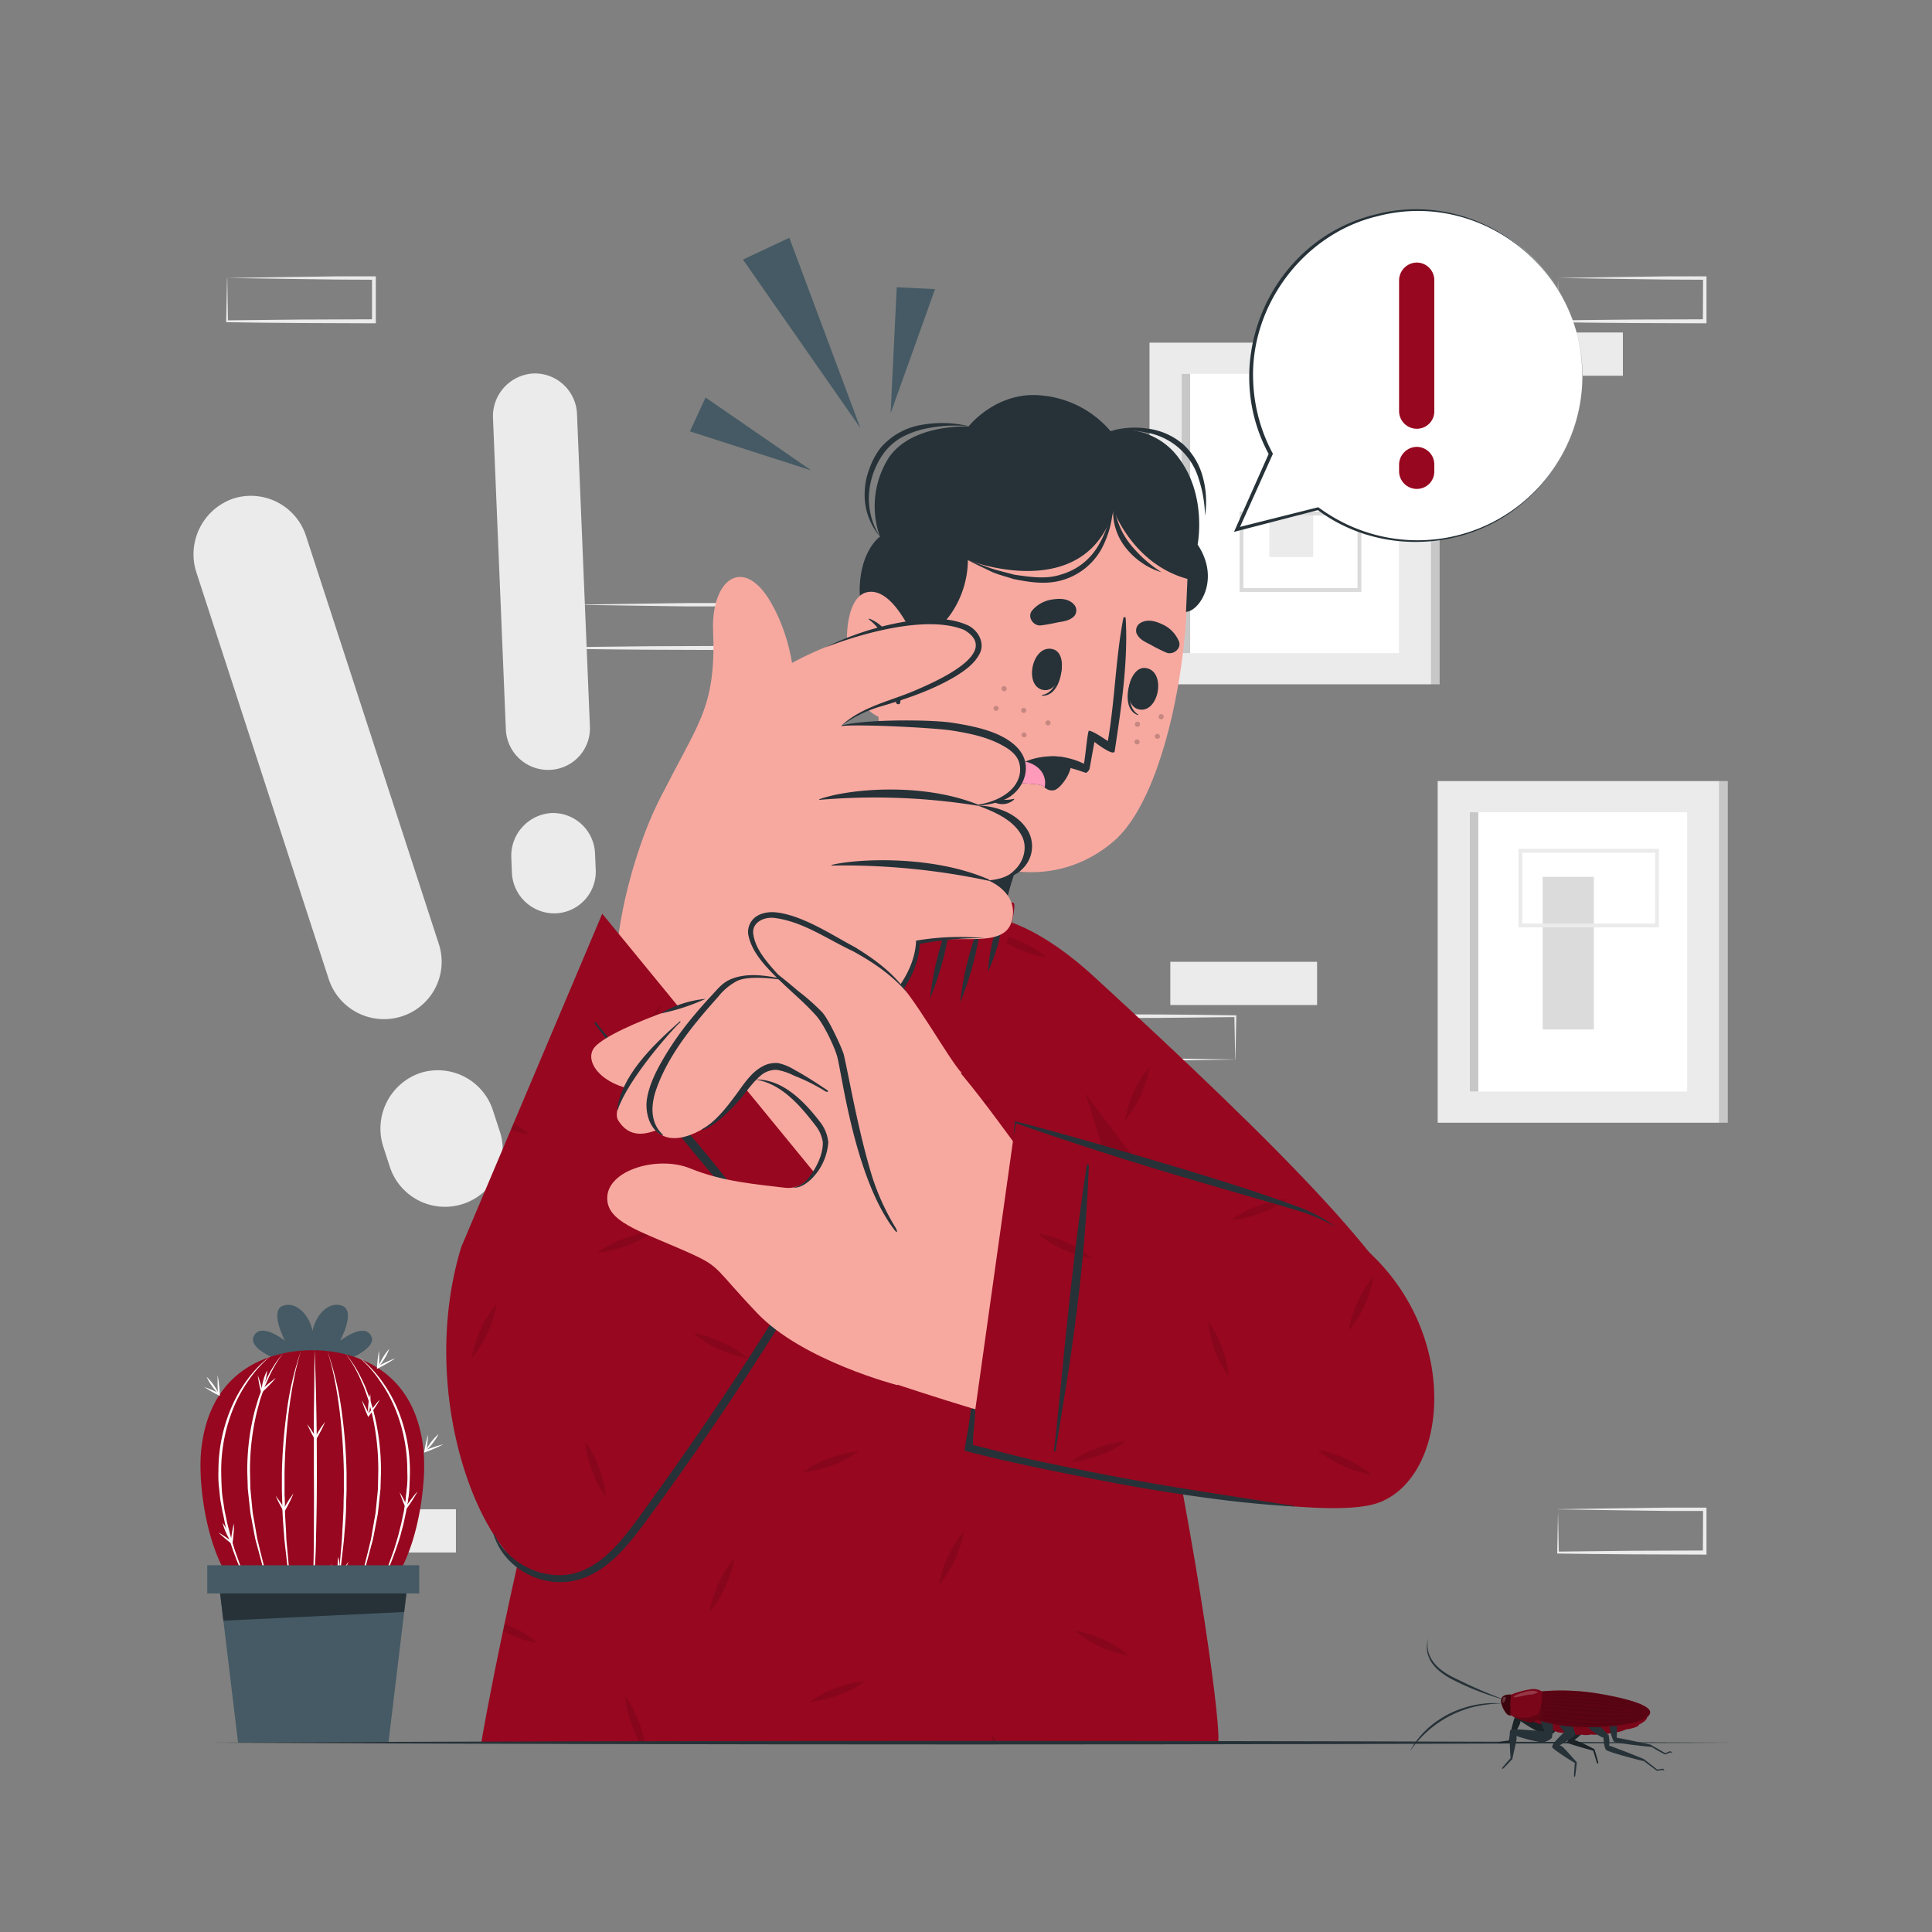 <svg xmlns="http://www.w3.org/2000/svg" viewBox="0 0 500 500"><rect x="0" y="0" width="500" height="500" fill="#808080" stroke="none"/><g id="freepik--background-complete--inject-470"><rect x="382.01" y="86.05" width="37.98" height="11.19" transform="translate(802.01 183.29) rotate(180)" style="fill:#ebebeb"></rect><path d="M403.2,71.94c6.33-.1,22.29-.36,28.41-.42l9.57,0h.46v.46l0,11.19v.5h-.5l-19-.07c-4.73,0-14.26-.14-19-.21H403v-.22l.22-11.19Zm0,0,.23,11.19-.23-.23c4.74-.06,14.26-.16,19-.2l19-.07-.5.5.05-11.19.45.46-9.41-.05c-6-.06-22.34-.31-28.57-.41Z" style="fill:#ebebeb"></path><path d="M360.82,71.94c6.33-.1,22.3-.36,28.41-.42l9.58,0h.45v.46l0,11.19v.5h-.5l-19-.07c-4.73,0-14.27-.14-19-.21h-.23v-.22l.22-11.19Zm0,0,.23,11.19-.23-.23c4.74-.06,14.26-.16,19-.2l19-.07-.5.5,0-11.19.46.46-9.42-.05c-6-.06-22.34-.31-28.57-.41Z" style="fill:#ebebeb"></path><path d="M58.82,71.94c6.32-.1,22.29-.36,28.4-.42l9.58,0h.46v.46l0,11.19v.5h-.5l-19-.07c-4.73,0-14.26-.14-19-.21h-.23v-.22l.23-11.19Zm0,0L59,83.13l-.22-.23c4.74-.06,14.25-.16,19-.2l19-.07-.5.5,0-11.19.46.46-9.42-.05c-6-.06-22.34-.31-28.56-.41Z" style="fill:#ebebeb"></path><rect x="80" y="390.6" width="37.98" height="11.19" transform="translate(197.99 792.38) rotate(180)" style="fill:#ebebeb"></rect><path d="M58.82,376.49c6.32-.11,22.29-.36,28.4-.42l9.58,0h.46v.46l0,11.19v.5h-.5l-19-.07c-4.73,0-14.26-.14-19-.21h-.23v-.22l.23-11.19Zm0,0L59,387.68l-.22-.23c4.74-.06,14.25-.16,19-.2l19-.07-.5.5,0-11.19.46.45-9.42,0c-6-.06-22.34-.31-28.56-.41Z" style="fill:#ebebeb"></path><path d="M149.51,156.48c6.33-.1,22.29-.35,28.41-.41l9.57,0H188v.46l0,11.19v.5h-.5l-19-.07c-4.73,0-14.26-.14-19-.2h-.23v-.22l.22-11.19Zm0,0,.22,11.19-.22-.22c4.74-.07,14.26-.17,19-.21l19-.07-.5.5,0-11.19.46.46-9.41,0c-6-.06-22.34-.32-28.57-.42Z" style="fill:#ebebeb"></path><path d="M403.2,390.58c6.33-.1,22.29-.35,28.41-.41l9.57,0h.46v.46l0,11.19v.51h-.5l-19-.07c-4.73,0-14.26-.14-19-.2H403v-.23l.22-11.19Zm0,0,.23,11.19-.23-.22c4.74-.07,14.26-.17,19-.21l19-.07-.5.5.05-11.19.45.46-9.41,0c-6-.06-22.34-.32-28.57-.42Z" style="fill:#ebebeb"></path><rect x="302.88" y="248.91" width="37.98" height="11.19" style="fill:#ebebeb"></rect><path d="M319.67,274.21c-6.33.1-22.29.36-28.41.42l-9.57,0h-.46v-.46l0-11.19v-.5h.5l19,.07c4.73,0,14.26.14,19,.21h.23V263l-.23,11.19Zm0,0L319.45,263l.22.23c-4.74.06-14.25.16-19,.2l-19,.07.5-.5,0,11.19-.46-.46,9.42.05c6,.06,22.33.31,28.56.41Z" style="fill:#ebebeb"></path><path d="M85.06,253.35,50.78,148a15.24,15.24,0,0,1,9.68-19,15,15,0,0,1,18.76,9.77L113.5,244.1A14.83,14.83,0,0,1,104.08,263,15.05,15.05,0,0,1,85.06,253.35Zm34.8,58.21a15,15,0,0,1-19-9.68l-1.7-5.22a15.21,15.21,0,0,1,9.68-19,15,15,0,0,1,18.75,9.76l1.7,5.22A14.81,14.81,0,0,1,119.86,311.56Z" style="fill:#ebebeb"></path><path d="M130.91,188.72l-3.33-80.63A11.09,11.09,0,0,1,138.1,96.65a10.92,10.92,0,0,1,11.23,10.54l3.33,80.63a10.77,10.77,0,0,1-10.32,11.42A10.94,10.94,0,0,1,130.91,188.72Zm13,47.65a11,11,0,0,1-11.43-10.53l-.16-4a11.08,11.08,0,0,1,10.52-11.43A10.91,10.91,0,0,1,154,221l.17,4A10.8,10.8,0,0,1,143.87,236.37Z" style="fill:#ebebeb"></path><rect x="372.07" y="202.14" width="72.89" height="88.42" style="fill:#ebebeb"></rect><rect x="380.4" y="210.21" width="56.23" height="72.28" style="fill:#fff"></rect><rect x="380.4" y="210.21" width="2.19" height="72.28" style="fill:#c7c7c7"></rect><rect x="444.96" y="202.14" width="2.19" height="88.42" style="fill:#c7c7c7"></rect><rect x="399.24" y="226.92" width="13.26" height="39.5" style="fill:#dbdbdb"></rect><path d="M429.31,240H393V219.68h36.35ZM394,239h34.35V220.68H394Z" style="fill:#ebebeb"></path><rect x="297.49" y="88.68" width="72.89" height="88.42" style="fill:#ebebeb"></rect><rect x="305.82" y="96.75" width="56.23" height="72.28" style="fill:#fff"></rect><rect x="305.82" y="96.75" width="2.19" height="72.28" style="fill:#c7c7c7"></rect><rect x="370.39" y="88.68" width="2.19" height="88.42" style="fill:#c7c7c7"></rect><rect x="328.5" y="115.43" width="11.36" height="28.72" style="fill:#ebebeb"></rect><path d="M352.32,153.19H320.8v-20.8h31.52Zm-30.52-1h29.52v-18.8H321.8Z" style="fill:#dbdbdb"></path></g><g id="freepik--Character--inject-470"><path d="M283.22,252.83c47.52,43.7,82.27,78.14,84.55,95,5.43,40-18.17,41.25-21.93,40.93-25.63-2.21-74.43-78.55-93.89-120.47C234.6,230.87,257.87,229.51,283.22,252.83Z" style="fill:#97071f"></path><path d="M293.42,282.62a27,27,0,0,0-2.3,7.43,30.21,30.21,0,0,0,6.42-14A27.08,27.08,0,0,0,293.42,282.62ZM351.31,337a27.22,27.22,0,0,0-2.29,7.43,27.7,27.7,0,0,0,4.12-6.59,27.15,27.15,0,0,0,2.29-7.42A27.45,27.45,0,0,0,351.31,337Zm-87.06-93.32a27.15,27.15,0,0,0-7.42-2.29,30,30,0,0,0,14,6.41A27.2,27.2,0,0,0,264.25,243.67Zm84,133.79a26.67,26.67,0,0,0-7.41-2.31,30.07,30.07,0,0,0,14,6.43A26.87,26.87,0,0,0,348.27,377.46Zm-32-28.73a27.73,27.73,0,0,0-3.61-6.87,27.29,27.29,0,0,0,1.73,7.57A27.59,27.59,0,0,0,318,356.3,26.93,26.93,0,0,0,316.27,348.73Zm9.22-36.62a27,27,0,0,0-6.87,3.62A27,27,0,0,0,326.2,314a27.66,27.66,0,0,0,6.87-3.63A27.28,27.28,0,0,0,325.49,312.11Z" style="opacity:0.1"></path><path d="M358.13,385.09a20.14,20.14,0,0,1-12.29,3.64c-25.63-2.21-74.43-78.56-93.88-120.47-7-15.07-7.39-24.29-3.71-28.39Z" style="opacity:0.1"></path><path d="M315.14,451.18l-190.55-.32c.48-3.92,32.23-180.67,78.32-221.39,15.83-14,46.11-3.6,49.91-.49C289.69,259.08,317.92,448.89,315.14,451.18Z" style="fill:#97071f"></path><path d="M208.12,307.23a26.64,26.64,0,0,0-2.29,7.43,30.06,30.06,0,0,0,6.41-14A27.39,27.39,0,0,0,208.12,307.23Zm-22.19,102.6a27.56,27.56,0,0,0-2.3,7.41,30.21,30.21,0,0,0,6.42-14A27.74,27.74,0,0,0,185.93,409.83Zm59.41-7a26.9,26.9,0,0,0-2.32,7.41,29.62,29.62,0,0,0,6.43-14A27.41,27.41,0,0,0,245.34,402.82Zm19-159.11h0l-.08,0a27.15,27.15,0,0,0-7.42-2.29,27.37,27.37,0,0,0,6.58,4.12c.82.36,1.64.7,2.48,1C265.37,245.54,264.86,244.61,264.34,243.71ZM276,321.53a27.19,27.19,0,0,0-7.41-2.29,26.89,26.89,0,0,0,6.57,4.12,27.89,27.89,0,0,0,7.42,2.31A27.14,27.14,0,0,0,276,321.53Zm9.62,102.81a27.16,27.16,0,0,0-7.42-2.3,26.76,26.76,0,0,0,6.58,4.12,27.07,27.07,0,0,0,7.41,2.3A27.51,27.51,0,0,0,285.6,424.34Zm-152.91-3.21c-.7-.31-1.41-.6-2.12-.87-.14.63-.27,1.25-.4,1.87l1.68.83a27.3,27.3,0,0,0,7.41,2.29A27.2,27.2,0,0,0,132.69,421.13Zm54.17-73.76a27,27,0,0,0-7.41-2.31,26.67,26.67,0,0,0,6.59,4.13,27.45,27.45,0,0,0,7.41,2.3A27.31,27.31,0,0,0,186.86,347.37ZM256.76,449a21,21,0,0,0,.25,2.11h1.15A22.68,22.68,0,0,0,256.76,449ZM213.19,256.24a27.66,27.66,0,0,0-3.63-6.87,27.65,27.65,0,0,0,1.73,7.57,27.32,27.32,0,0,0,3.63,6.87A26.93,26.93,0,0,0,213.19,256.24Zm26,84.47a27.57,27.57,0,0,0-3.61-6.87A30.19,30.19,0,0,0,241,348.28,27.3,27.3,0,0,0,239.21,340.71Zm-84.16,39.16a27.2,27.2,0,0,0-3.63-6.85,29.83,29.83,0,0,0,5.36,14.42A27.65,27.65,0,0,0,155.05,379.87Zm10.37,65.89a27.24,27.24,0,0,0-3.61-6.87,27.3,27.3,0,0,0,1.74,7.57,33.88,33.88,0,0,0,2,4.47h1.27A31.44,31.44,0,0,0,165.42,445.76Zm118.46-71a27.59,27.59,0,0,0-6.87,3.61A30,30,0,0,0,291.45,373,26.59,26.59,0,0,0,283.88,374.75ZM216.4,436.84a27.47,27.47,0,0,0-6.88,3.61A30.05,30.05,0,0,0,224,435.09,26.21,26.21,0,0,0,216.4,436.84ZM161.46,320.56a30.85,30.85,0,0,0-5.74,2.82h0c-.08.23-.15.47-.22.7a29.65,29.65,0,0,0,6.66-1.65,27.45,27.45,0,0,0,6.87-3.62A27.3,27.3,0,0,0,161.46,320.56Zm53.11,56.86A27.28,27.28,0,0,0,207.7,381a26.93,26.93,0,0,0,7.57-1.73,27.55,27.55,0,0,0,6.88-3.63A27.28,27.28,0,0,0,214.57,377.42Zm35.08-91.15a28.27,28.27,0,0,0-6.87,3.61,30,30,0,0,0,14.44-5.34A26.93,26.93,0,0,0,249.65,286.27Z" style="opacity:0.1"></path><path d="M244.53,262.08C233.23,261.9,219,241,215.15,226c-.26-1,3.54-10.23,7.63-21.62,2.46-6.92,5-14.68,6.86-21.94.37-1.49,42.7,22.56,42.7,22.56S264,219,260.91,231.69a16.13,16.13,0,0,0-.44,3.06c0,.14,0,.31-.06.51C259.9,241.14,255.45,262.24,244.53,262.08Z" style="fill:#f7a9a0"></path><path d="M232.39,183.29c-1,12.8-.85,44.36,23.29,51a28.31,28.31,0,0,0,4.71.93,1.7,1.7,0,0,0,.07-.52,18.68,18.68,0,0,1,.43-3c3.13-12.69,11.46-26.76,11.46-26.76S241.81,187.59,232.39,183.29Z" style="fill:#263238"></path><path d="M238.44,127.44c-9.73,14.42-15.42,63-7.25,76.67C243,224,269.46,233.65,288.13,217.8c18.09-15.36,24.39-78.74,14.6-91.93C288.32,106.45,252.82,106.14,238.44,127.44Z" style="fill:#f7a9a0"></path><path d="M274.8,172c0-.13-.29.11-.3.25-.5,3.33-1.62,7.06-4.81,7.62-.1,0-.12.19,0,.19C273.43,180.19,274.87,175.22,274.8,172Z" style="fill:#263238"></path><path d="M272.47,168c-5.26-1.36-7.6,9.25-2.73,10.51S276.87,169.13,272.47,168Z" style="fill:#263238"></path><path d="M292.82,175.68c.05-.12.22.21.19.35-.82,3.26-1.2,7.14,1.54,8.88.08.05,0,.21-.07.18C291,183.79,291.52,178.64,292.82,175.68Z" style="fill:#263238"></path><path d="M296.5,172.88c5.38.75,3.49,11.45-1.49,10.76S292,172.26,296.5,172.88Z" style="fill:#263238"></path><path d="M269.3,161.86a43.36,43.36,0,0,0,4.39-.78c1.69-.31,3.06-.39,4.33-1.64a2.3,2.3,0,0,0,.09-2.81c-1.37-1.69-3.53-1.81-5.57-1.51a8.34,8.34,0,0,0-5.34,2.78C265.73,159.5,267.3,162,269.3,161.86Z" style="fill:#263238"></path><path d="M301.86,168.9a41.1,41.1,0,0,1-4-2c-1.52-.8-2.81-1.27-3.66-2.84a2.29,2.29,0,0,1,.73-2.71c1.8-1.21,3.9-.7,5.77.18a8.32,8.32,0,0,1,4.3,4.22C306,167.68,303.73,169.64,301.86,168.9Z" style="fill:#263238"></path><path d="M267.89,197.94c4.53-.77,9.77.91,13.08,2.06.39,0,.89-.65,1-1v0l1.27-7c.82.66,5,3.75,5.24,2.43,1.66-11,3.51-23.16,2.85-34.42a.31.31,0,0,0-.62,0c-2,10.47-2.17,21.23-4,31.78-1.36-.88-3.57-2.45-4.88-2.7-.38,0-1,7.48-1.33,8.57,0,0-6.21-3.4-12.36-1.11C266.55,197.09,265.74,198.3,267.89,197.94Z" style="fill:#263238"></path><path d="M272.71,204.53c2-.25,6.51-7.14,3.41-8.28s-10.95-.66-14.65,3.55c-3.25,3.69,6.8,2.57,8.19,3.52C270.82,204.11,271.26,204.72,272.71,204.53Z" style="fill:#263238"></path><path d="M269.67,203.33a7.77,7.77,0,0,0,.66.47c.61-2.4-.58-5.65-5-6.71a10.7,10.7,0,0,0-3.89,2.69C258.24,203.48,268.28,202.38,269.67,203.33Z" style="fill:#ff9abb"></path><path d="M256.3,204.35c.62.93,1.18,2.14,2.35,2.49a8.79,8.79,0,0,0,3.68-.09.11.11,0,0,1,.1.19,4.5,4.5,0,0,1-4.51.92c-1.42-.57-1.89-2-2-3.42C255.94,204.24,256.21,204.22,256.3,204.35Z" style="fill:#263238"></path><path d="M229.42,165.64c11.51,3.69,21.05-8.77,21.06-20.68,0,0,30.12,11.77,37.75-12.87,0,0,5,13.89,19.08,17.73l-.37,8.53c3.42-.14,9-8.39,3-17.42,0,0,2.51-12.6-4.84-22.33a17.52,17.52,0,0,0-17.68-7,26.5,26.5,0,0,0-17.64-9.23c-11.84-1.35-19.12,8-19.12,8s-16.15-.84-21.46,9.47a23.39,23.39,0,0,0-1.46,19.05s-4.92,3.36-5.25,13.19C222.26,158.31,226,164.53,229.42,165.64Z" style="fill:#263238"></path><path d="M288.08,129.71a29.6,29.6,0,0,1-1.43,6.12,25.84,25.84,0,0,1-2.57,5.63,16.26,16.26,0,0,1-9.41,7.2c-3.89,1.33-8.13.65-12.19.07-2-.56-4.06-1-6-1.65s-3.94-1.45-6-2.12c1.87,1,3.79,1.86,5.7,2.8s4,1.38,6.05,2.08c4.15.84,8.57,1.56,12.85.25a17,17,0,0,0,10-8.05A25.54,25.54,0,0,0,288.08,129.71Z" style="fill:#263238"></path><path d="M250.64,110.28a29.64,29.64,0,0,0-12.09-.33,17.83,17.83,0,0,0-10.69,6,19.65,19.65,0,0,0-2.91,5.5,18,18,0,0,0-1.17,6.07,16.54,16.54,0,0,0,3.94,11.32,18.21,18.21,0,0,1-2.8-11.27,20.33,20.33,0,0,1,4.1-10.69,15.17,15.17,0,0,1,4.34-3.7,22.85,22.85,0,0,1,5.43-2.08A37.87,37.87,0,0,1,250.64,110.28Z" style="fill:#263238"></path><path d="M287.4,111.55A30.38,30.38,0,0,1,297,112,17.16,17.16,0,0,1,310.25,124a32.65,32.65,0,0,1,1.61,9.47,24.06,24.06,0,0,0-.52-9.8,17.62,17.62,0,0,0-5.06-8.61,17.42,17.42,0,0,0-9.09-4.11A22.73,22.73,0,0,0,287.4,111.55Z" style="fill:#263238"></path><path d="M300.59,148.09a33.3,33.3,0,0,1-8.2-7.4,20.17,20.17,0,0,1-2.71-4.7,24.7,24.7,0,0,1-1.46-5.37,13.79,13.79,0,0,0,.38,5.74,15,15,0,0,0,2.61,5.23,18.63,18.63,0,0,0,4.22,4A17.37,17.37,0,0,0,300.59,148.09Z" style="fill:#263238"></path><path d="M238.33,169.41s-6.19-17.93-14-16.13-6.15,25.7,1,30.94A8.42,8.42,0,0,0,237.35,183Z" style="fill:#f7a9a0"></path><path d="M225,160.12c-.13-.05-.2.12-.11.2,4.94,3.85,6.41,9.87,6.94,15.82-1.07-2.54-3-4.31-6.34-3.12-.18.06-.1.33.06.34a5.18,5.18,0,0,1,5,3.3,24.25,24.25,0,0,1,1.36,5.18c.12.57,1.1.56,1.07-.07v-.14C235.08,174.55,232.39,163,225,160.12Z" style="fill:#263238"></path><g style="opacity:0.2"><path d="M258.42,183.55a.67.67,0,0,1-1.27-.42.68.68,0,0,1,.84-.42A.67.67,0,0,1,258.42,183.55Z"></path><path d="M271.86,187.31a.67.67,0,0,1-1.27-.42.66.66,0,0,1,.84-.42A.67.67,0,0,1,271.86,187.31Z"></path><path d="M265.66,190.41a.67.67,0,0,1-1.27-.42.67.67,0,0,1,1.27.42Z"></path><path d="M260.5,178.44a.67.67,0,0,1-.84.43.67.67,0,1,1,.84-.43Z"></path><path d="M265.57,184.07a.66.66,0,0,1-.84.42.66.66,0,1,1,.42-1.26A.68.68,0,0,1,265.57,184.07Z"></path><path d="M301.15,185.69a.67.67,0,1,1-.43-.84A.66.66,0,0,1,301.15,185.69Z"></path><path d="M295,187.65a.66.66,0,0,1-.84.42.67.67,0,0,1-.42-.84.66.66,0,1,1,1.26.42Z"></path><path d="M294.91,192.23a.67.67,0,0,1-1.27-.42.68.68,0,0,1,.84-.42A.67.67,0,0,1,294.91,192.23Z"></path><path d="M300.17,190.76a.66.66,0,0,1-.84.42.67.67,0,0,1-.43-.84.67.67,0,0,1,1.27.42Z"></path></g><path d="M211.62,227.68S216,207,218.43,206.63s12.42,19.31,21.89,23.64,20.35,3,21.92,3.35-3.88,18.57-5.83,22.54c-2.3,4.67-6.36,8.95-13.64,7.29C229.3,260.37,212.51,237.47,211.62,227.68Z" style="fill:#97071f"></path><path d="M219.86,212.17a45.8,45.8,0,0,1-5.15,16,45.6,45.6,0,0,1,5.15-16Z" style="fill:#263238"></path><path d="M259.82,235.27a46,46,0,0,1-4.15,16.24,45.55,45.55,0,0,1,4.15-16.24Z" style="fill:#263238"></path><path d="M254,237.89a80.82,80.82,0,0,1-5.52,21.57A80.35,80.35,0,0,1,254,237.89Z" style="fill:#263238"></path><path d="M246.2,236.86a80.45,80.45,0,0,1-5.52,21.57,80.73,80.73,0,0,1,5.52-21.57Z" style="fill:#263238"></path><path d="M238,232.51a80.81,80.81,0,0,1-5.51,21.57A80.33,80.33,0,0,1,238,232.51Z" style="fill:#263238"></path><path d="M231.21,227.18a72.69,72.69,0,0,1-5.24,20.5,72.69,72.69,0,0,1,5.24-20.5Z" style="fill:#263238"></path><path d="M225.07,220.08a57.58,57.58,0,0,1-5.37,18,57.24,57.24,0,0,1,5.37-18Z" style="fill:#263238"></path><path d="M150.39,404.05c18-7.73,57.25-72.84,75.08-139.94,2.76-10.38-55.7-38.6-60.69-28.26-6.29,13-42,85.63-43.06,89.62C112.46,359.19,138.18,409.29,150.39,404.05Z" style="fill:#f7a9a0"></path><path d="M170.65,207.18c9.36-19.53,14.75-23.1,13.9-43.78-.56-13.56,7.86-19.74,14.94-7.52,11.58,20,4.79,47.71-.33,56.64Z" style="fill:#f7a9a0"></path><path d="M159.25,253.74s-.71-15.16,7.21-37c5.47-15.07,21-46.53,68.07-55.31,11.16-2.09,28.54,2.85,11.55,12.88-12.06,7.12-21.87,8-28.13,13.4,0,0,21.36,8.91,23,20.17.73,5,2.43,18.82,2.22,29.73a43.21,43.21,0,0,1-5.53.92s2.35,14.17-12.18,25.53Z" style="fill:#f7a9a0"></path><path d="M174,203.24c7.35-4.06,23.09-12.42,38.33-14.77,16.94-2.62,50.26-3.09,52.07,9.43,1.32,9.18-11.39,10.48-11.39,10.48s13.82,2.71,13.2,11.26c-.57,7.8-10.46,8.21-10.46,8.21s8.1,3.09,6.11,10.49c-2.4,8.91-19,1-29.19,7.91C230.35,247.8,174,203.24,174,203.24Z" style="fill:#f7a9a0"></path><path d="M212.09,206.82c7.55-2.68,26.25-4.39,40.68,1.28.33.12.41.44.09.39A168.09,168.09,0,0,0,212.12,207C212,207,212,206.85,212.09,206.82Z" style="fill:#263238"></path><path d="M215.23,223.84c6.75-1.65,26.1-2.55,40.53,3.7.33.14.38.46.06.39A180.67,180.67,0,0,0,215.25,224C215.15,224,215.14,223.86,215.23,223.84Z" style="fill:#263238"></path><path d="M246.41,189.07c-4.32-.7-23.56-1.7-28.52-1.18-.12,0-.16-.17,0-.19,7.31-1.69,23.58-1.41,28.37-.68s10.64,1.85,14.67,4.52c6.09,4,4.57,8.83,3.87,10.52a9.43,9.43,0,0,1-4.28,4.62,19.06,19.06,0,0,1-7.52,1.77c-.12,0-.16-.18,0-.19,3.79-.52,8.48-2.46,10.24-6a6.65,6.65,0,0,0,.46-5.11c-.71-2-2.5-3.26-4.26-4.23C255.4,190.69,250.85,189.78,246.41,189.07Z" style="fill:#263238"></path><path d="M253,208.45c5.06.15,10.59,2.12,13.21,6.87a8.14,8.14,0,0,1-1.56,9.51,7.29,7.29,0,0,1-5.18,2.32,7.32,7.32,0,0,0,3-1.87c2.5-2.27,3.56-6.07,1.92-9.05-2.22-4.14-7.1-6.17-11.43-7.78Z" style="fill:#263238"></path><path d="M217.86,187.7c5.37-4.92,12.81-6.31,19.29-9.15,4.86-2.11,22.25-9.6,12.43-15.5-9.52-4-26.59.84-36,4.52A74.44,74.44,0,0,1,234,160.92c5.31-.91,11.13-1.41,16.25.81,2.8,1.16,4.82,4.68,3.23,7.54-1.33,2.55-3.77,4.25-6.09,5.71-6.21,3.71-13.13,6-20,8a33.42,33.42,0,0,0-9.5,4.74Z" style="fill:#263238"></path><path d="M212,305c3.79-13.39,8.4-27.91,12.74-41.16l.07-.21a40.58,40.58,0,0,0,4.5-4.21c4-4.32,7.37-9.59,7.76-15.57l0-.41a66.76,66.76,0,0,1,17.9-.62,81.62,81.62,0,0,0-17.32,1.54l.4-.48c-.14,6.3-3.57,12-7.7,16.52a41,41,0,0,1-4.47,4.26l.25-.36-3.4,10.22c-3.32,9.81-7.11,20.78-10.76,30.48Z" style="fill:#263238"></path><path d="M155.86,236.47l63.3,77.28s-51.6,84.09-68.79,94.25c-19.92,11.77-44.53-41-31-85.26Z" style="fill:#97071f"></path><path d="M210.41,303.06a36,36,0,0,0-2.29,4.17,26.64,26.64,0,0,0-2.29,7.43,27.94,27.94,0,0,0,4.12-6.59,36.09,36.09,0,0,0,1.45-3.79Zm-86,40.93a27.34,27.34,0,0,0-2.3,7.43,27.19,27.19,0,0,0,4.12-6.59,26.86,26.86,0,0,0,2.3-7.41A27.71,27.71,0,0,0,124.37,344Zm42.42-77.34a27,27,0,0,0-2.3,7.42,30.18,30.18,0,0,0,6.42-14A27,27,0,0,0,166.79,266.65Zm20.07,80.72a27,27,0,0,0-7.41-2.31,26.67,26.67,0,0,0,6.59,4.13,27.45,27.45,0,0,0,7.41,2.3A27.31,27.31,0,0,0,186.86,347.37Zm-54-56.62-.69,1.63a23.36,23.36,0,0,0,4.87,1.26A23.13,23.13,0,0,0,132.89,290.75Zm22.16,89.12a27.2,27.2,0,0,0-3.63-6.85,29.83,29.83,0,0,0,5.36,14.42A27.65,27.65,0,0,0,155.05,379.87Zm6.41-59.31a28.27,28.27,0,0,0-6.87,3.61A29.92,29.92,0,0,0,169,318.82,27.3,27.3,0,0,0,161.46,320.56Z" style="opacity:0.1"></path><path d="M200.87,322.36c-24.94-26-42.76-52.31-47-57.45-.2-.25.21-.54.4-.29,3.93,5.27,28.78,33.24,47.07,57.42C201.52,322.32,201.11,322.61,200.87,322.36Z" style="fill:#263238"></path><path d="M212.11,303.84a.46.46,0,0,0-.72.58c1.72,2.3,5.91,8.25,6,8.81.07.38-8.6,14.1-11.42,18.76q-8.41,13.86-17.38,27.38T170,386.24c-2.93,4.06-5.8,8.23-9,12.06-2.9,3.42-6.29,6.62-10.53,8.28-7.53,3-16.67-.52-21.14-7.06a16.81,16.81,0,0,1-1.47-2.66c0-.08-.19,0-.16.05,2.32,8.09,10.79,13.28,19,12.47,9.92-1,16.36-10.08,21.75-17.45q10-13.64,19.41-27.68t18.3-28.57c2.93-4.79,13.37-22.52,13.43-22.93S213.07,305,212.11,303.84Z" style="fill:#263238"></path><path d="M354.42,382.22c-19.24,3.61-64.82-4.57-127.1-25.51-10.18-3.43,0-68.44,11.2-65.95,14.12,3.14,93.89,23.66,97.71,25.27C368.43,329.65,367.21,379.82,354.42,382.22Z" style="fill:#f7a9a0"></path><path d="M270.42,306.19c-3.5-3.5-20.83-29.56-28.3-35.11s-39.44-14.56-47.43-14.82-35.82,9.35-40.67,14.6c-3.89,4.21,3.63,13.41,19.66,11.27,15-2,18.46-3.22,22.83-2.75s17.82,10.26,17,16.69c-.49,3.78-3.62,12.17-10.46,11.31s-15.85-1.48-24.44-5-22.61.67-21.39,8.67c.87,5.72,9.75,8,21.84,13.5,7.53,3.45,5.93,3.78,16.93,15.32,11.71,12.29,36.24,18.6,36.24,18.6Z" style="fill:#f7a9a0"></path><path d="M240.64,268.24c-9.43-6.34-30.67-15.91-47.22-15.16-11.19.51-37.15,31-33.43,36.87s9.36,3.44,17.26-1.2c2.88-1.69,16.43-14.48,20.64-12.31,6.06,3.13,18.3,17.5,18.3,17.5Z" style="fill:#f7a9a0"></path><path d="M159.73,287.13c1.13-8.53,8.51-16,16.18-22.78.11-.11.29.07.17.18-2,1.71-13.55,14.74-16.2,22.66C159.85,287.28,159.72,287.21,159.73,287.13Z" style="fill:#263238"></path><path d="M240.64,268.24c-9.43-6.34-30.67-15.91-47.22-15.16-11.19.51-28.3,32.46-24.58,38.35s12,2.84,19.61-4.18c2.45-2.27,9.16-13.33,13.37-11.15,6.06,3.12,20.91,11,20.91,11Z" style="fill:#f7a9a0"></path><path d="M181.7,292.24c3.38-1.84,6.3-5.6,8.57-8.66,2-2.66,3.91-5.85,6.88-7.49a6.94,6.94,0,0,1,4.3-.95,13.8,13.8,0,0,1,4.32,1.82c1.58.85,3.11,1.79,4.63,2.75s2,1.32,3.54,2.32c.63.41.29.79-.41.36a47.81,47.81,0,0,0-8-4,15.93,15.93,0,0,0-4.42-1.5,5.94,5.94,0,0,0-4.35,1.57c-2.54,2.16-4.26,5.19-6.6,7.56s-5.19,5.32-8.34,6.44C181.64,292.55,181.56,292.31,181.7,292.24Z" style="fill:#263238"></path><path d="M167.45,284.3c.66-4,2.74-7.85,4.79-11.27a80.13,80.13,0,0,1,7.39-10.26c1.39-1.66,2.82-3.3,4.3-4.88s2.77-3.28,4.64-4.21c5.12-2.55,11.82-.67,14.36-.3.15,0,.15.27,0,.25-2.08-.27-8.83-1.25-12.07.19a15.21,15.21,0,0,0-4.95,4.09c-1.25,1.41-2.5,2.81-3.71,4.24-4.94,5.83-9.78,12.41-12.33,19.68-1.42,4-1.71,8.64,1.63,11.79.12.11,0,.28-.17.21C168,292.11,166.88,287.75,167.45,284.3Z" style="fill:#263238"></path><path d="M248.92,277.73c-3.49-3.7-12.65-20.53-17.82-25s-26.88-18.59-34-15.48c-9,3.91,5.88,17.65,12.88,23s9.79,17.35,9.79,17.35Z" style="fill:#f7a9a0"></path><path d="M199.66,251c2.4,1.65,4.68,3.59,6.9,5.47a57.05,57.05,0,0,1,6.27,5.55c1.83,2.08,5.23,9.59,5.54,10.91,1.44,6.1,3.59,19.2,7.3,31.44a60.85,60.85,0,0,0,6,13.18c.64,1,.74,2-.35.54-10.24-13.57-13.46-40.5-14.68-44.74-.77-2.68-3.48-8.29-5.32-10.38-3.67-4.19-8.19-7.55-11.9-11.7C199.24,251.1,199.49,250.88,199.66,251Z" style="fill:#263238"></path><path d="M208,258.76c-5-4-13.44-10.4-14.39-17.2a4.87,4.87,0,0,1,2.2-4.44c2.92-1.79,6.36-.94,9.34-.05,5.8,1.93,10.85,5.24,16.18,8.1,5.16,3.17,10.1,6.79,13.51,11.86-3.82-4.59-8.89-8-14.06-10.85-6.72-3.14-12.93-7.66-20.3-8.61-2.61-.34-5.75,1-5.56,3.92.49,4.31,3.88,7.8,6.68,11,2,2.21,4.21,4.24,6.4,6.29Z" style="fill:#263238"></path><path d="M182.61,258.5A53.09,53.09,0,0,1,171,262.28a27.81,27.81,0,0,1,11.61-3.78Z" style="fill:#263238"></path><path d="M195.42,279.37c7.23-.15,12.85,5.82,16.94,11.16a10.14,10.14,0,0,1,2,5.11,14.82,14.82,0,0,1-4.47,9.58c-1.26,1.17-2.9,2.28-4.68,2.16a6.66,6.66,0,0,0,4.14-2.66c1.93-2.48,3.62-5.89,3.6-9a8.9,8.9,0,0,0-1.82-4.34c-4-5.19-8.87-11-15.7-12Z" style="fill:#263238"></path><path d="M262.84,290.43,251,374.82s87.4,21.19,106,14c21.58-8.35,21.62-59.52-21.5-76.33Z" style="fill:#97071f"></path><path d="M330,310.79h0a35.68,35.68,0,0,0-4.49,1.32,27,27,0,0,0-6.87,3.62A27,27,0,0,0,326.2,314a30.74,30.74,0,0,0,5.5-2.69Zm-46.11,64a27.59,27.59,0,0,0-6.87,3.61A30,30,0,0,0,291.45,373,26.59,26.59,0,0,0,283.88,374.75Zm32.39-26a27.73,27.73,0,0,0-3.61-6.87,27.29,27.29,0,0,0,1.73,7.57A27.59,27.59,0,0,0,318,356.3,26.93,26.93,0,0,0,316.27,348.73Zm32,28.73a26.67,26.67,0,0,0-7.41-2.31,30.07,30.07,0,0,0,14,6.43A26.87,26.87,0,0,0,348.27,377.46ZM276,321.53a27.19,27.19,0,0,0-7.41-2.29,26.89,26.89,0,0,0,6.57,4.12,27.89,27.89,0,0,0,7.42,2.31A27.14,27.14,0,0,0,276,321.53ZM351.31,337a27.22,27.22,0,0,0-2.29,7.43,27.7,27.7,0,0,0,4.12-6.59,27.15,27.15,0,0,0,2.29-7.42A27.45,27.45,0,0,0,351.31,337Z" style="opacity:0.1"></path><path d="M281.8,301.68c-1.34,36-7.83,67.1-8.56,73.75,0,.31-.54.22-.49-.09,1.06-6.49,3.86-43.8,8.51-73.76C281.32,301.23,281.81,301.33,281.8,301.68Z" style="fill:#263238"></path><path d="M335,389.73c-11-1.72-22-3.38-33-5.21s-21.86-4-32.73-6.28c-6-1.27-11.51-2.85-17.47-4.27,0-3.24.47-5.08.59-9,0-.49-1.14-.57-1.18-.08-.33,4.25-1.82,10.48-1.54,10.56,10.76,2.86,22.45,5.15,33.37,7.31s22,4,33.13,5.39c6.24.79,12.49,1.35,18.76,1.74A.08.08,0,0,0,335,389.73Z" style="fill:#263238"></path><path d="M262.27,294.54c.13-1.45.24-2.91.4-4.37C269.81,292,276.92,294,284,296c17.48,5.17,35,10.11,52.16,16.39a40.47,40.47,0,0,1,9.64,5.22,45.4,45.4,0,0,0-10-4.33c-17.46-5.15-35-10-52.33-15.67-6.94-2.24-13.85-4.54-20.74-7l.26-.17c-.23,1.37-.51,2.73-.77,4.09Z" style="fill:#263238"></path></g><g id="freepik--Lines--inject-470"><polygon points="222.66 110.77 192.28 67.17 204.28 61.54 222.66 110.77" style="fill:#455a64"></polygon><polygon points="209.97 121.75 178.56 111.64 182.59 102.87 209.97 121.75" style="fill:#455a64"></polygon><polygon points="230.49 106.96 232.08 74.34 241.99 74.82 230.49 106.96" style="fill:#455a64"></polygon></g><g id="freepik--Plant--inject-470"><path d="M80.88,354c-5.67,0-17.14-4.47-15.21-8.21s7.84,1.06,8.09,1.21c-.17-.28-4-7.76-.59-9.05s6.86,2.3,7.71,6.45c.86-4.15,4.23-7.79,7.72-6.45s-.42,8.77-.59,9.05c.25-.15,6.19-4.88,8.08-1.21S86.55,354,80.88,354Z" style="fill:#455a64"></path><path d="M109.51,384.58a70.31,70.31,0,0,1-1.44,9.3c-1.35,6.09-3.56,12-6.73,16a58.68,58.68,0,0,1-20.52,3.86,58.68,58.68,0,0,1-20.52-3.86c-6.76-8.45-9.17-25.83-8.21-34.77,1.75-16.14,11.39-22.31,19.76-24.52h0a35.55,35.55,0,0,1,9-1.15c8.21,0,26.28,3,28.74,25.68A50.49,50.49,0,0,1,109.51,384.58Z" style="fill:#97071f"></path><path d="M81.42,349.39c.23,5.36.36,10.73.46,16.09S82,376.2,82,381.57s-.06,10.72-.21,16.09a130.34,130.34,0,0,1-1.13,16l.21-2,.11-2c.09-1.34.09-2.68.13-4q.1-4,.12-8c0-5.36.07-10.72,0-16.08l0-16.09C81.34,360.12,81.35,354.76,81.42,349.39Z" style="fill:#fff"></path><path d="M77.93,349.5A67.59,67.59,0,0,0,76,357.29c-.53,2.62-.92,5.26-1.26,7.91a155.39,155.39,0,0,0-1.1,16l0,4c0,1.34,0,2.67.07,4,0,2.67.24,5.34.36,8,0,1.33.19,2.66.3,4l.36,4,.91,8c-.44-2.64-.87-5.28-1.26-7.94l-.46-4c-.15-1.33-.32-2.66-.4-4-.22-2.67-.42-5.35-.47-8,0-1.34-.12-2.68-.1-4v-4a138.86,138.86,0,0,1,1.27-16A78.9,78.9,0,0,1,77.93,349.5Z" style="fill:#fff"></path><path d="M73.29,350.17a33.26,33.26,0,0,0-4.07,7.08c-.27.63-.56,1.24-.8,1.88l-.69,1.92-.34,1c-.11.32-.19.65-.28,1l-.55,2a63.32,63.32,0,0,0-1.85,16.17l.09,4.08.39,4.07.2,2c.1.67.23,1.34.35,2l.69,4a16.94,16.94,0,0,0,.43,2l.48,2,1,4,2.42,7.84c-.94-2.57-1.84-5.15-2.76-7.74l-1.07-4-.54-2a19.4,19.4,0,0,1-.48-2l-.76-4.05c-.12-.67-.26-1.35-.36-2l-.22-2-.44-4.1L64,381.14A61.17,61.17,0,0,1,66,364.82l.6-2c.1-.33.19-.66.3-1l.37-1L68,359c.26-.64.57-1.25.86-1.88A31.12,31.12,0,0,1,73.29,350.17Z" style="fill:#fff"></path><path d="M69.87,351.1a29.56,29.56,0,0,0-5.55,6.16,36,36,0,0,0-3.95,7.26,42.31,42.31,0,0,0-3.12,16.14c0,1.38.06,2.76.11,4.14s.22,2.75.46,4.12l.31,2.05.42,2c.13.68.28,1.35.46,2l.51,2c.35,1.34.78,2.66,1.18,4l1.39,3.92,1.55,3.86,1.69,3.81A81.37,81.37,0,0,1,59,397.19c-.36-1.35-.79-2.69-1-4.06l-.44-2.05L57.17,389c-.26-1.37-.34-2.77-.5-4.16s-.19-2.79-.14-4.19a41.76,41.76,0,0,1,3.33-16.36A36,36,0,0,1,64,357.05a33,33,0,0,1,2.7-3.19A22.74,22.74,0,0,1,69.87,351.1Z" style="fill:#fff"></path><path d="M84.69,349.54a78.9,78.9,0,0,1,3.73,15.63,138.68,138.68,0,0,1,1.27,16l0,4c0,1.34-.08,2.68-.11,4,0,2.68-.25,5.35-.47,8-.08,1.34-.25,2.67-.4,4l-.46,4c-.39,2.65-.82,5.3-1.26,7.94l.91-8,.36-4c.11-1.33.25-2.66.3-4,.12-2.68.34-5.34.36-8,0-1.34.1-2.68.07-4l0-4a152.44,152.44,0,0,0-1.1-16c-.34-2.65-.73-5.29-1.26-7.91A67.08,67.08,0,0,0,84.69,349.54Z" style="fill:#fff"></path><path d="M89.34,350.21a31.21,31.21,0,0,1,4.38,6.93c.29.62.6,1.24.86,1.87l.74,1.93.37,1c.11.33.2.66.31,1l.59,2a61.17,61.17,0,0,1,2,16.32l-.12,4.12-.44,4.1-.22,2.05c-.1.68-.24,1.35-.36,2l-.76,4a20.23,20.23,0,0,1-.48,2l-.54,2-1.07,4c-.92,2.59-1.82,5.17-2.76,7.74l2.42-7.84,1-4,.48-2a16.94,16.94,0,0,0,.43-2l.69-4c.12-.67.25-1.34.35-2l.2-2,.4-4.07.08-4.08A63.45,63.45,0,0,0,96.06,365l-.55-2c-.09-.33-.17-.66-.27-1l-.35-1-.68-1.92c-.25-.64-.54-1.25-.81-1.88A32.73,32.73,0,0,0,89.34,350.21Z" style="fill:#fff"></path><path d="M92.75,351.13a22.81,22.81,0,0,1,3.13,2.77,31.61,31.61,0,0,1,2.7,3.19,36.57,36.57,0,0,1,4.19,7.25,41.92,41.92,0,0,1,3.32,16.35c0,1.4-.07,2.8-.13,4.2s-.25,2.79-.5,4.16l-.34,2.07-.44,2.05c-.25,1.37-.68,2.7-1,4.05a81.46,81.46,0,0,1-6.35,15.43l1.7-3.81,1.54-3.87,1.4-3.91c.39-1.33.82-2.65,1.18-4l.5-2c.18-.67.33-1.35.46-2l.42-2,.31-2.05c.25-1.36.31-2.74.47-4.11s.15-2.76.1-4.14a42.09,42.09,0,0,0-3.12-16.14,36.31,36.31,0,0,0-4-7.27A30.08,30.08,0,0,0,92.75,351.13Z" style="fill:#fff"></path><path d="M79.5,368.56a35.19,35.19,0,0,1,2.37,3.58h-.43c.41-.72.83-1.44,1.27-2.14.22-.35.45-.7.68-1s.47-.68.73-1c-.15.39-.33.76-.5,1.14s-.36.75-.55,1.12c-.38.73-.78,1.46-1.2,2.18l-.22.37-.21-.37A37.14,37.14,0,0,1,79.5,368.56Z" style="fill:#fff"></path><path d="M81.48,366.7a15.59,15.59,0,0,1,.18,5.56,15,15,0,0,1-.18-5.56Z" style="fill:#fff"></path><path d="M98.08,349.56a36.16,36.16,0,0,1,0,4.29l-.36-.23c.73-.39,1.47-.75,2.23-1.1.37-.18.75-.35,1.13-.51s.77-.32,1.17-.45c-.34.24-.7.46-1.05.68l-1.06.64c-.73.41-1.45.81-2.19,1.18l-.39.2,0-.43A38.42,38.42,0,0,1,98.08,349.56Z" style="fill:#fff"></path><path d="M100.75,349.08a14.2,14.2,0,0,1-1.22,2.51,13.89,13.89,0,0,1-1.66,2.25,15.27,15.27,0,0,1,2.88-4.76Z" style="fill:#fff"></path><path d="M93.63,362.39a36.21,36.21,0,0,1,1.94,3.83l-.42-.05c.48-.67,1-1.33,1.5-2,.26-.33.53-.65.8-1s.55-.63.84-.92c-.2.37-.42.72-.63,1.07s-.45.71-.68,1.05c-.46.69-.94,1.36-1.43,2l-.26.35-.17-.4A36.57,36.57,0,0,1,93.63,362.39Z" style="fill:#fff"></path><path d="M95.81,360.78a13.7,13.7,0,0,1,0,2.79,14.54,14.54,0,0,1-.48,2.75,13.71,13.71,0,0,1,0-2.79A13.56,13.56,0,0,1,95.81,360.78Z" style="fill:#fff"></path><path d="M85.57,404.77a35.19,35.19,0,0,1,2.37,3.58h-.43c.4-.72.83-1.44,1.27-2.14.22-.35.45-.7.68-1s.47-.68.73-1c-.15.38-.33.76-.5,1.14s-.36.75-.55,1.12c-.38.73-.78,1.46-1.2,2.17l-.22.38-.21-.37A38.18,38.18,0,0,1,85.57,404.77Z" style="fill:#fff"></path><path d="M87.55,402.91a14.56,14.56,0,0,1,.34,2.77,13.76,13.76,0,0,1-.16,2.79,15,15,0,0,1-.18-5.56Z" style="fill:#fff"></path><path d="M66.7,355.89A36.68,36.68,0,0,1,67.94,360l-.42-.13c.6-.57,1.21-1.13,1.84-1.68l1-.8c.33-.25.65-.52,1-.76-.26.33-.54.64-.81.95s-.56.61-.85.91q-.87.9-1.77,1.74l-.32.3-.1-.42A37.25,37.25,0,0,1,66.7,355.89Z" style="fill:#fff"></path><path d="M69.13,354.68a13.31,13.31,0,0,1-.48,2.75,12.7,12.7,0,0,1-1,2.62,14.14,14.14,0,0,1,.48-2.75A13.3,13.3,0,0,1,69.13,354.68Z" style="fill:#fff"></path><path d="M110.78,371.33a37.91,37.91,0,0,1-.46,4.27l-.33-.27q1.16-.45,2.34-.84c.39-.13.79-.26,1.19-.37s.8-.23,1.21-.32c-.37.2-.75.37-1.12.56s-.75.35-1.13.51c-.77.33-1.54.64-2.31.92l-.41.15.07-.42A35.72,35.72,0,0,1,110.78,371.33Z" style="fill:#fff"></path><path d="M113.48,371.16a14,14,0,0,1-1.5,2.35,13.63,13.63,0,0,1-1.9,2.05,13.68,13.68,0,0,1,1.5-2.36A13.52,13.52,0,0,1,113.48,371.16Z" style="fill:#fff"></path><path d="M71.34,387.11a36.82,36.82,0,0,1,2.4,3.55h-.43c.4-.73.82-1.45,1.25-2.15.22-.36.44-.71.67-1s.46-.69.71-1c-.14.4-.32.77-.49,1.15s-.35.76-.53,1.13q-.56,1.11-1.17,2.19l-.22.38-.21-.37A36.18,36.18,0,0,1,71.34,387.11Z" style="fill:#fff"></path><path d="M73.29,385.23a15.6,15.6,0,0,1,.24,5.56,15.6,15.6,0,0,1-.24-5.56Z" style="fill:#fff"></path><path d="M56.52,396.6A33,33,0,0,1,60.08,399l-.4.17c.1-.83.22-1.65.35-2.47.07-.4.15-.81.23-1.22s.17-.81.28-1.22c0,.42,0,.84,0,1.25s-.05.83-.08,1.25c-.07.82-.15,1.65-.26,2.47l-.06.43-.34-.27A37.38,37.38,0,0,1,56.52,396.6Z" style="fill:#fff"></path><path d="M57.63,394.12A14.31,14.31,0,0,1,59,396.55a13.31,13.31,0,0,1,.92,2.64,15.45,15.45,0,0,1-2.3-5.07Z" style="fill:#fff"></path><path d="M52.84,358.94a36.3,36.3,0,0,1,3.95,1.68l-.36.24c-.06-.83-.1-1.65-.12-2.48,0-.42,0-.83,0-1.25s0-.83,0-1.24c.09.4.15.82.22,1.23s.11.82.15,1.23c.09.83.16,1.65.21,2.48l0,.43-.39-.19A37.31,37.31,0,0,1,52.84,358.94Z" style="fill:#fff"></path><path d="M53.46,356.31a15.26,15.26,0,0,1,3.22,4.53,13.45,13.45,0,0,1-1.81-2.12A14.08,14.08,0,0,1,53.46,356.31Z" style="fill:#fff"></path><path d="M103.42,386.16a37.08,37.08,0,0,1,2,3.78l-.43,0c.47-.68,1-1.35,1.46-2l.78-1c.27-.31.53-.64.82-.94-.19.37-.4.73-.61,1.09s-.43.71-.65,1.06c-.45.7-.91,1.39-1.39,2.06l-.26.35-.17-.39A35.15,35.15,0,0,1,103.42,386.16Z" style="fill:#fff"></path><path d="M105.56,384.49a15.3,15.3,0,0,1-.35,5.56,15.3,15.3,0,0,1,.35-5.56Z" style="fill:#fff"></path><polygon points="56.71 410.24 105.44 410.24 100.53 450.98 61.61 450.98 56.71 410.24" style="fill:#455a64"></polygon><polygon points="56.71 410.24 57.81 419.43 104.6 417.18 105.44 410.24 56.71 410.24" style="fill:#263238"></polygon><rect x="53.64" y="405.09" width="54.86" height="7.29" style="fill:#455a64"></rect></g><g id="freepik--speech-bubble--inject-470"><path d="M409.52,97.24a42.83,42.83,0,0,1-68.37,34.39l-21,5.36,8.74-19.54a42.84,42.84,0,1,1,80.62-20.21Z" style="fill:#fff"></path><path d="M409.52,97.24a43.18,43.18,0,0,1-16.1,33.53c-14.86,12.16-37.1,12.71-52.48,1.15l.3.06-21,5.44-.88.23.37-.84,8.7-19.56,0,.43c-13.36-24.47.58-55.8,27.72-62.22,26.74-6.87,53.55,14.23,53.32,41.78Zm0,0C409.63,69.76,383,48.88,356.33,56c-19.06,4.59-32.95,23.28-32,42.83a42.69,42.69,0,0,0,5.1,18.61l-.1.22-8.78,19.52-.51-.6,21-5.28.17,0,.14.1A43.39,43.39,0,0,0,351.6,137a42.66,42.66,0,0,0,57.92-39.79Z" style="fill:#263238"></path><path d="M362.08,106.36V72.55a4.64,4.64,0,0,1,4.6-4.6,4.56,4.56,0,0,1,4.52,4.6v33.81a4.51,4.51,0,0,1-4.52,4.6A4.59,4.59,0,0,1,362.08,106.36Zm4.6,20.17a4.59,4.59,0,0,1-4.6-4.6v-1.68a4.64,4.64,0,0,1,4.6-4.6,4.56,4.56,0,0,1,4.52,4.6v1.68A4.51,4.51,0,0,1,366.68,126.53Z" style="fill:#97071f"></path></g><g id="freepik--Table--inject-470"><path d="M52.85,451c126.3-.61,268-.61,394.3,0-126.3.62-268,.62-394.3,0Z" style="fill:#263238"></path></g><g id="freepik--Cockroach--inject-470"><path d="M389.37,439.9a69.29,69.29,0,0,1-13-5c-4.4-2.16-8.25-5.54-6.78-10.9-1,5.19,2.8,8.35,7.06,10.36a126.28,126.28,0,0,0,12.69,5.51Z" style="fill:#263238"></path><path d="M364.84,453.33c3.9-7.51,12.21-12.1,20.52-12.54,1.19-.06,2.39,0,3.57,0-1.18.12-2.37.12-3.54.28a28.09,28.09,0,0,0-20.55,12.25Z" style="fill:#263238"></path><path d="M393,445.05a43.48,43.48,0,0,0,6.61,3.87c.25.05,2.37-.08,2.69-.65.11-.18.51-1,.36-1.15-.37-.45-8.43-3.31-8.94-3.46a2.56,2.56,0,0,0-1.3-.09C392.25,443.68,392.78,444.81,393,445.05Z" style="fill:#263238"></path><path d="M400.82,442.82c-.38.25,0,3.69.19,4s1.32.91,1.55.72a7.61,7.61,0,0,0,.88-2.82C403.39,444.13,401.08,442.64,400.82,442.82Z" style="fill:#263238"></path><path d="M392.4,443.57c-.49.41-1.93,6.71-1.9,7s.24.45.44.08,2.39-4.29,2.49-4.74a2.36,2.36,0,0,0,0-1.21C393.33,444.42,392.62,443.39,392.4,443.57Z" style="fill:#263238"></path><path d="M390.58,450.45c-.28,0-2.71.35-2.89.44s-.08.29.15.29,2.79-.22,2.9-.27S390.84,450.44,390.58,450.45Z" style="fill:#263238"></path><g style="opacity:0.3"><path d="M393,445.05a43.48,43.48,0,0,0,6.61,3.87c.25.05,2.37-.08,2.69-.65.11-.18.51-1,.36-1.15-.37-.45-8.43-3.31-8.94-3.46a2.56,2.56,0,0,0-1.3-.09C392.25,443.68,392.78,444.81,393,445.05Z"></path><path d="M400.82,442.82c-.38.25,0,3.69.19,4s1.32.91,1.55.72a7.61,7.61,0,0,0,.88-2.82C403.39,444.13,401.08,442.64,400.82,442.82Z"></path><path d="M392.4,443.57c-.49.41-1.93,6.71-1.9,7s.24.45.44.08,2.39-4.29,2.49-4.74a2.36,2.36,0,0,0,0-1.21C393.33,444.42,392.62,443.39,392.4,443.57Z"></path><path d="M390.58,450.45c-.28,0-2.71.35-2.89.44s-.08.29.15.29,2.79-.22,2.9-.27S390.84,450.44,390.58,450.45Z"></path></g><path d="M407.49,450.31a37.5,37.5,0,0,0,3.07-2.71c.13-.29-2.23-.69-2.61-.53a16,16,0,0,0-2.4,3.88C405.67,451.13,407.28,450.46,407.49,450.31Z" style="fill:#263238"></path><path d="M412.38,453.1c-.61-.2-6.75-1.83-6.83-2.15s1.32-.73,1.94-.64a40.53,40.53,0,0,1,5.08,2.35C412.75,452.83,412.64,453.18,412.38,453.1Z" style="fill:#263238"></path><path d="M413.27,456.21c.14.32.43.24.35-.09s-.83-3.12-1-3.32-.35,0-.28.3S413.22,456.07,413.27,456.21Z" style="fill:#263238"></path><g style="opacity:0.3"><path d="M407.49,450.31a37.5,37.5,0,0,0,3.07-2.71c.13-.29-2.23-.69-2.61-.53a16,16,0,0,0-2.4,3.88C405.67,451.13,407.28,450.46,407.49,450.31Z"></path><path d="M412.38,453.1c-.61-.2-6.75-1.83-6.83-2.15s1.32-.73,1.94-.64a40.53,40.53,0,0,1,5.08,2.35C412.75,452.83,412.64,453.18,412.38,453.1Z"></path><path d="M413.27,456.21c.14.32.43.24.35-.09s-.83-3.12-1-3.32-.35,0-.28.3S413.22,456.07,413.27,456.21Z"></path></g><path d="M392.53,440c-.44.9.56,2.24,2.54,4.08s3.47,2.18,3.81,2.06a5.08,5.08,0,0,0,2.81,1.47,4.78,4.78,0,0,0,3.23.8,3.11,3.11,0,0,0,2.31.34,2.7,2.7,0,0,0,1.87.12,5.66,5.66,0,0,0,2.67,0,6.12,6.12,0,0,0,2.73-.21,4.58,4.58,0,0,0,2.82-.33,7,7,0,0,0,3.42-.75s3.26-.4,3.47-1.3c0,0,2.23-1,2.05-2-.31-1.88-8.54-5-17.78-5.78C398.7,437.62,393.34,438.29,392.53,440Z" style="fill:#97071f"></path><path d="M392.53,440c-.44.9.56,2.24,2.54,4.08s3.47,2.18,3.81,2.06a5.08,5.08,0,0,0,2.81,1.47,4.78,4.78,0,0,0,3.23.8,3.11,3.11,0,0,0,2.31.34,2.7,2.7,0,0,0,1.87.12,5.66,5.66,0,0,0,2.67,0,6.12,6.12,0,0,0,2.73-.21,4.58,4.58,0,0,0,2.82-.33,7,7,0,0,0,3.42-.75s3.26-.4,3.47-1.3c0,0,2.23-1,2.05-2-.31-1.88-8.54-5-17.78-5.78C398.7,437.62,393.34,438.29,392.53,440Z" style="opacity:0.2"></path><path d="M414.9,449.7c-.95-.24-4-2.46-3.95-2.86s2.26-.62,2.55-.55a19.44,19.44,0,0,1,2.8,2.87C416.34,449.4,415.52,449.86,414.9,449.7Z" style="fill:#263238"></path><path d="M415,449.36a9.12,9.12,0,0,0,.38,3c.21.55.31.61.5.48a2.82,2.82,0,0,0,.6-1.29,8.49,8.49,0,0,0-.16-2.42C416.11,448.8,415.39,448.72,415,449.36Z" style="fill:#263238"></path><path d="M415.76,452.92c.2.46,8.95,2.74,9.39,2.8s.81-.1.49-.36-8.82-3.52-9.1-3.58S415.65,452.69,415.76,452.92Z" style="fill:#263238"></path><path d="M425.4,455.73c.19.17,3.31,2.51,3.39,2.54s1.54-.23,1.56-.23.2.21.24.21.13-.05.12-.11a.79.79,0,0,0-.33-.4c-.15,0-1.48.24-1.5.22s-3.11-2.48-3.18-2.48S425.33,455.66,425.4,455.73Z" style="fill:#263238"></path><path d="M416.58,446.73c-.2.27.67,3.26.9,3.64s.38.56.55.46a1.82,1.82,0,0,0,.37-1.21,22,22,0,0,0,.05-2.78C418.36,446.43,416.85,446.38,416.58,446.73Z" style="fill:#263238"></path><path d="M417.9,450.85c.44.28,8.53,1.2,9.34,1.24.43,0,.42-.44,0-.56s-8.37-1.78-8.87-1.82S417.64,450.68,417.9,450.85Z" style="fill:#263238"></path><path d="M427.34,452.05a40,40,0,0,0,3.58,2,14.7,14.7,0,0,0,1.38-.54c.07,0,.35.2.39.19s.07-.14,0-.19-.33-.31-.44-.3-1.22.49-1.26.5-3.41-2-3.5-1.94S427.31,452,427.34,452.05Z" style="fill:#263238"></path><path d="M403,452c.45-.17,4.13-2.26,4.62-3,.26-.43-.85-1.87-1.41-1.79s-3.69,3.35-4,3.79a2.58,2.58,0,0,0-.52,1.19C401.76,452.35,402.72,452.12,403,452Z" style="fill:#263238"></path><path d="M403.43,446.13c-.14.42,2.18,3,2.53,3.08s1.61-.06,1.68-.36a7.61,7.61,0,0,0-1-2.79C406.28,445.64,403.54,445.83,403.43,446.13Z" style="fill:#263238"></path><path d="M401.71,452.17c.22.6,5.68,4.06,6,4.14s.5-.08.22-.39-3.24-3.68-3.64-3.92a2.2,2.2,0,0,0-1.13-.42C402.82,451.59,401.62,451.91,401.71,452.17Z" style="fill:#263238"></path><path d="M407.58,456.24c-.06.33-.27,3.22-.23,3.44s.27.18.32-.09.42-3.27.39-3.42A.26.26,0,0,0,407.58,456.24Z" style="fill:#263238"></path><path d="M391.82,449.06a43.57,43.57,0,0,0,7.42,1.91c.26,0,2.26-.73,2.42-1.36,0-.21.22-1.07,0-1.21-.48-.33-9-.87-9.54-.87a2.43,2.43,0,0,0-1.27.27C390.75,447.94,391.56,448.88,391.82,449.06Z" style="fill:#263238"></path><path d="M398.75,444.77c-.29.34,1,3.55,1.27,3.78s1.53.51,1.7.25a7.74,7.74,0,0,0,.07-2.95C401.59,445.32,399,444.53,398.75,444.77Z" style="fill:#263238"></path><path d="M390.87,447.8c-.37.53,0,7,.1,7.28s.35.36.44,0,1.12-4.78,1.09-5.25a2.25,2.25,0,0,0-.32-1.16C392,448.37,391,447.57,390.87,447.8Z" style="fill:#263238"></path><path d="M391,454.94c-.24.22-2.14,2.41-2.25,2.62s.11.3.32.11,2.29-2.37,2.36-2.5S391.17,454.73,391,454.94Z" style="fill:#263238"></path><path d="M399,437.72,397.54,445A41,41,0,0,0,410.21,447c7.88.12,16.39-1.22,16.83-3.7s-9.78-4.47-14.66-5.2A59.26,59.26,0,0,0,399,437.72Z" style="fill:#97071f"></path><path d="M399,437.72,397.54,445A41,41,0,0,0,410.21,447c7.88.12,16.39-1.22,16.83-3.7s-9.78-4.47-14.66-5.2A59.26,59.26,0,0,0,399,437.72Z" style="opacity:0.4"></path><g style="opacity:0.1"><path d="M397.67,444.5c9.23,1.41,18.92,2.74,28.05.19-9,2.92-18.9,1.59-28.05-.19Z"></path><path d="M398.94,438.05a67.18,67.18,0,0,1,26.26,3.23,85,85,0,0,0-26.26-3.23Z"></path><path d="M397.79,443.79c8.42.88,17,1.92,25.43.93a18,18,0,0,0,3.53-.85c-4.56,1.8-9.63,1.49-14.45,1.44a133.12,133.12,0,0,1-14.51-1.52Z"></path><path d="M398.93,438.68c9.17-.19,18.62.19,27.34,3.24-8.83-2.68-18.17-3.05-27.34-3.24Z"></path><path d="M398.37,440.87q14.36.76,28.66,2.08-14.34-.75-28.66-2.08Z"></path><path d="M398.07,442.76c9.57.89,19.24,1.87,28.84.87-9.56,1.37-19.32.39-28.84-.87Z"></path><path d="M398.24,441.75c8.5.42,20.41,1.69,28.8,1.5-9.6.5-19.24-.63-28.8-1.5Z"></path><path d="M398.67,439.38c9.35,0,18.82.48,27.9,2.8-9.16-1.95-18.55-2.44-27.9-2.8Z"></path><path d="M398.51,440.18a171.6,171.6,0,0,1,28.26,2.33c-9.39-1.12-18.8-2-28.26-2.33Z"></path></g><path d="M399,437.72a40.58,40.58,0,0,1-.26,6.64c-.11.46-1.2.67-1.2.67a1.68,1.68,0,0,1-1.56.73,14.89,14.89,0,0,1-5-1.88c-.28-.15-.21-4.61.08-5.3a22.37,22.37,0,0,1,5-1.38A4.24,4.24,0,0,1,399,437.72Z" style="fill:#97071f"></path><path d="M399,437.72a40.58,40.58,0,0,1-.26,6.64c-.11.46-1.2.67-1.2.67a1.68,1.68,0,0,1-1.56.73,14.89,14.89,0,0,1-5-1.88c-.28-.15-.21-4.61.08-5.3a22.37,22.37,0,0,1,5-1.38A4.24,4.24,0,0,1,399,437.72Z" style="opacity:0.2"></path><path d="M398.74,444.36c-.11.47-1.2.68-1.2.68a1.7,1.7,0,0,1-1.56.72,14.6,14.6,0,0,1-5-1.88c1.35.7,5.11,1,5.78.16a4.24,4.24,0,0,0,1.28-.4c.46-.28.78-2.52,1-3.57A23.39,23.39,0,0,1,398.74,444.36Z" style="opacity:0.2"></path><path d="M391.76,439.23c-.22-.41,2.56-1.33,3.73-1.54a4.18,4.18,0,0,1,2.52.19c.07.18-1.45.77-2,.69S391.9,439.49,391.76,439.23Z" style="fill:#fff;opacity:0.2"></path><path d="M391,443.88s-.26.25-.89-.2-2.06-2.93-1.51-4.15,2.48-.95,2.48-.95A24.47,24.47,0,0,0,391,443.88Z" style="fill:#97071f"></path><path d="M391,443.88s-.26.25-.89-.2-2.06-2.93-1.51-4.15,2.48-.95,2.48-.95A24.47,24.47,0,0,0,391,443.88Z" style="opacity:0.6"></path><path d="M389.19,439.2c-.4.15-.44,1.05-.25,1.4s.82-.87.77-1.17S389.51,439.09,389.19,439.2Z" style="fill:#fff;opacity:0.2"></path></g></svg>
